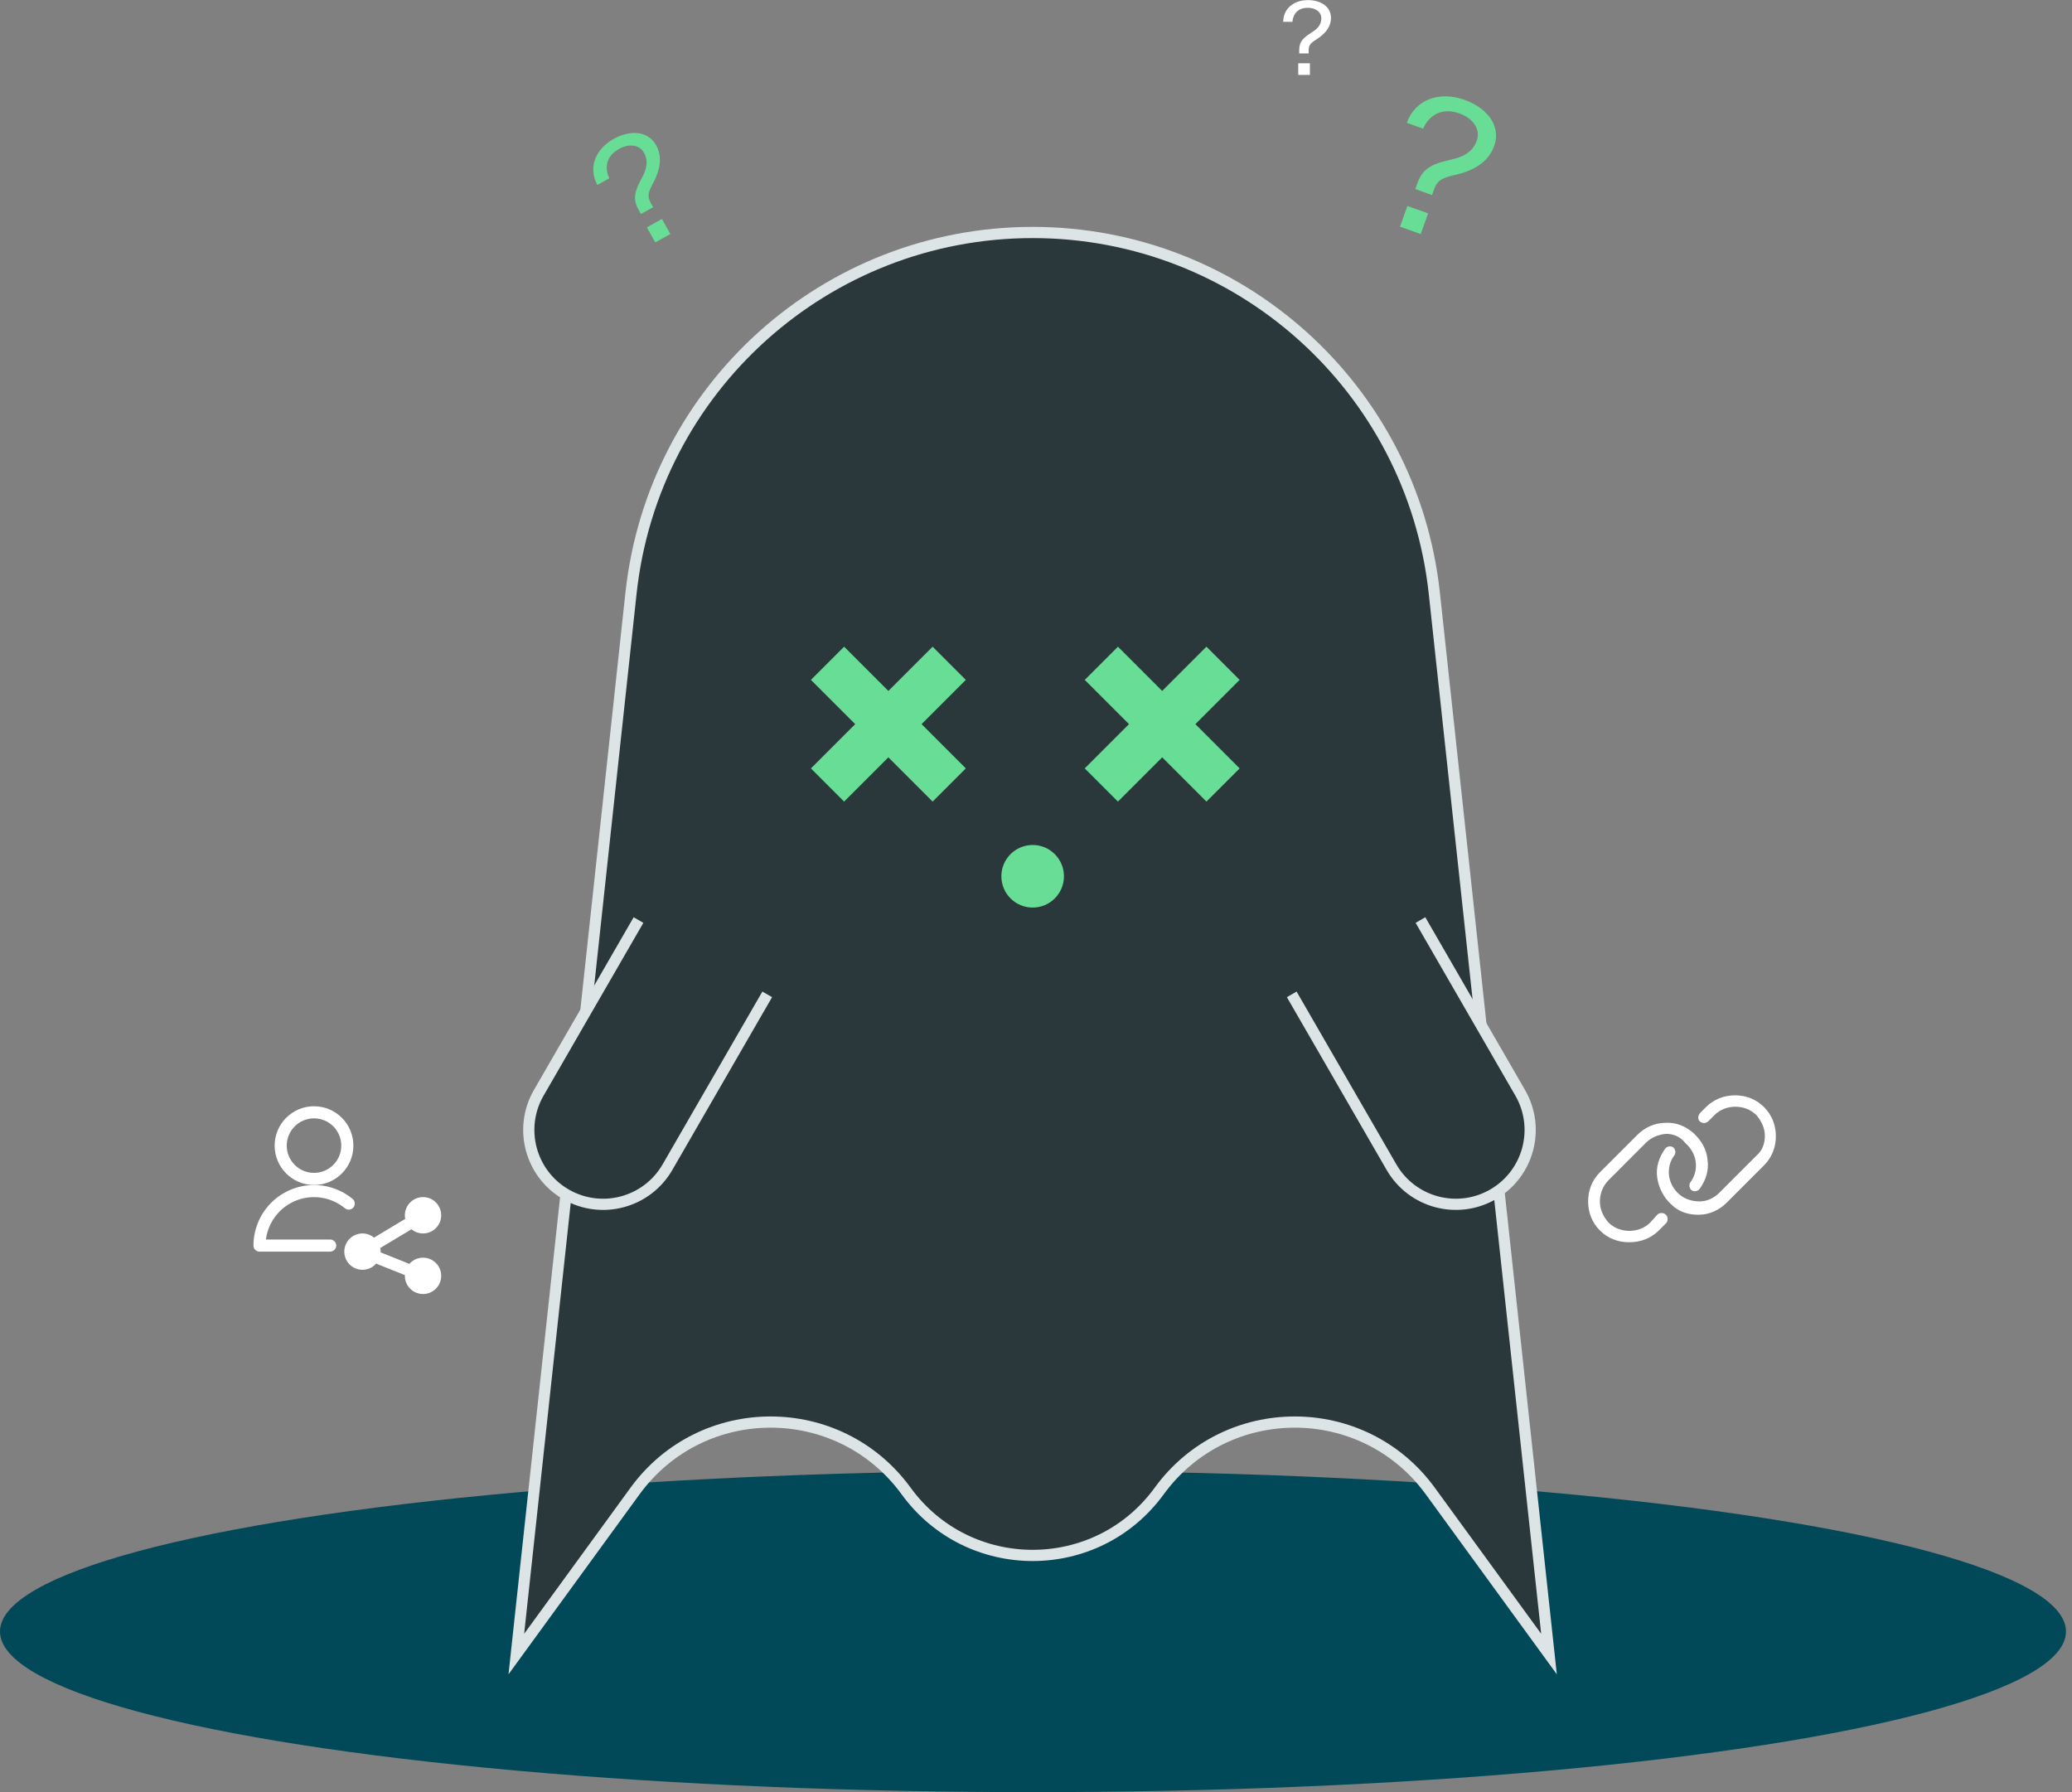 <svg width="185" height="160" viewBox="0 0 185 160" fill="none" xmlns="http://www.w3.org/2000/svg">
<rect x="0" y="0" width="185" height="160" fill="#808080" stroke="none"/>
<ellipse cx="92.231" cy="145.659" rx="92.231" ry="14.341" fill="#014958"/>
<path d="M56.341 52.95C58.321 34.636 73.782 20.756 92.202 20.756C110.622 20.756 126.083 34.636 128.063 52.95L138.303 147.671L127.706 133.119C121.726 124.908 109.478 124.908 103.498 133.119C97.917 140.783 86.487 140.783 80.906 133.119C74.926 124.908 62.678 124.908 56.698 133.119L46.101 147.671L56.341 52.95Z" fill="#2B383B" stroke="#DCE4E5"/>
<circle cx="92.202" cy="78.233" r="2.794" fill="#67DD95"/>
<path d="M58.587 12.978C59.208 14.088 58.863 15.309 58.355 16.268C57.892 17.14 57.753 17.494 58.112 18.137L58.315 18.5L57.228 19.107L57.005 18.71C56.457 17.728 56.694 17.028 57.318 15.866C57.71 15.141 57.928 14.405 57.503 13.646C57.091 12.909 56.169 12.796 55.269 13.299C53.96 14.031 54.049 15.178 54.401 15.917L53.337 16.511C52.5 14.985 53.136 13.326 54.796 12.398C56.117 11.659 57.797 11.564 58.587 12.978ZM58.508 21.644L57.756 20.3L59.1 19.548L59.852 20.892L58.508 21.644Z" fill="#67DD95"/>
<path d="M118.837 1.609C118.834 2.469 118.225 3.073 117.608 3.47C117.045 3.83 116.845 3.992 116.844 4.49L116.843 4.771L116.001 4.768L116.002 4.46C116.004 3.699 116.377 3.366 117.13 2.888C117.602 2.591 117.975 2.231 117.977 1.642C117.979 1.072 117.473 0.699 116.776 0.696C115.762 0.692 115.433 1.397 115.395 1.95L114.571 1.947C114.584 0.77 115.511 0.003 116.796 0.008C117.82 0.012 118.841 0.513 118.837 1.609ZM115.912 6.687L115.916 5.646L116.957 5.649L116.954 6.691L115.912 6.687Z" fill="white"/>
<path d="M133.401 13.053C132.853 14.58 131.389 15.271 130.042 15.586C128.815 15.871 128.357 16.034 128.04 16.918L127.861 17.416L126.366 16.88L126.562 16.333C127.047 14.983 127.919 14.625 129.559 14.251C130.586 14.021 131.475 13.614 131.85 12.569C132.214 11.556 131.55 10.574 130.312 10.13C128.511 9.484 127.483 10.53 127.067 11.488L125.604 10.963C126.37 8.879 128.5 8.101 130.782 8.92C132.599 9.572 134.098 11.107 133.401 13.053ZM124.999 20.236L125.662 18.387L127.511 19.051L126.848 20.899L124.999 20.236Z" fill="#67DD95"/>
<path fill-rule="evenodd" clip-rule="evenodd" d="M75.368 57.736L72.405 60.7L76.356 64.65L72.404 68.602L75.368 71.566L79.319 67.614L83.271 71.566L86.235 68.602L82.283 64.65L86.234 60.7L83.27 57.736L79.319 61.687L75.368 57.736Z" fill="#67DD95"/>
<path fill-rule="evenodd" clip-rule="evenodd" d="M99.816 57.736L96.852 60.699L100.803 64.65L96.851 68.602L99.815 71.565L103.767 67.614L107.718 71.565L110.682 68.602L106.73 64.65L110.681 60.699L107.717 57.736L103.767 61.687L99.816 57.736Z" fill="#67DD95"/>
<path d="M135.732 97.566L126.827 82.14L115.333 88.776L124.239 104.201C126.071 107.375 130.13 108.463 133.304 106.63C136.477 104.798 137.565 100.739 135.732 97.566Z" fill="#2B383B"/>
<path d="M115.333 88.776L124.239 104.201C126.071 107.375 130.13 108.463 133.304 106.63V106.63C136.477 104.798 137.565 100.739 135.732 97.566L126.827 82.14" stroke="#DCE4E5"/>
<g clip-path="url(#clip0_3933_18967)">
<path d="M145.443 110.907C144.461 110.907 143.549 110.556 142.848 109.855C142.147 109.154 141.796 108.242 141.796 107.26C141.796 106.278 142.147 105.366 142.848 104.664L146.215 101.298C146.846 100.666 147.758 100.246 148.67 100.246C149.582 100.175 150.494 100.526 151.195 101.157C151.896 101.789 152.387 102.63 152.458 103.542C152.598 104.454 152.317 105.366 151.756 106.137C151.616 106.348 151.265 106.418 151.055 106.278C150.844 106.137 150.774 105.787 150.914 105.576C151.335 105.015 151.476 104.384 151.405 103.753C151.335 103.121 150.985 102.49 150.494 102.069C150.003 101.438 149.371 101.228 148.74 101.228C148.039 101.298 147.407 101.578 146.986 101.999L143.62 105.366C143.129 105.857 142.848 106.558 142.848 107.26C142.848 107.961 143.129 108.592 143.62 109.154C144.602 110.136 146.355 110.136 147.337 109.154L147.968 108.452C148.179 108.242 148.53 108.242 148.74 108.452C148.95 108.663 148.95 109.013 148.74 109.224L148.109 109.855C147.407 110.556 146.495 110.907 145.443 110.907Z" fill="white"/>
<path d="M151.616 108.452C150.704 108.452 149.862 108.172 149.231 107.54C148.53 106.909 148.109 106.067 147.968 105.155C147.828 104.244 148.109 103.332 148.67 102.56C148.81 102.35 149.161 102.28 149.371 102.42C149.582 102.56 149.652 102.911 149.512 103.121C149.091 103.682 148.95 104.314 149.021 104.945C149.091 105.576 149.441 106.208 149.932 106.628C150.423 107.049 151.055 107.26 151.756 107.26C152.387 107.26 153.019 106.979 153.51 106.488L156.877 103.121C157.297 102.771 157.578 102.139 157.578 101.438C157.578 100.737 157.297 100.105 156.806 99.544C155.824 98.562 154.071 98.562 153.089 99.544L152.528 100.105C152.317 100.316 151.967 100.316 151.756 100.105C151.546 99.895 151.616 99.544 151.826 99.334L152.317 98.843C153.019 98.141 153.931 97.79 154.913 97.79C155.895 97.79 156.806 98.141 157.508 98.843C158.209 99.544 158.56 100.456 158.56 101.438C158.56 102.42 158.209 103.332 157.508 104.033L154.141 107.4C153.51 108.031 152.598 108.452 151.686 108.452H151.616Z" fill="white"/>
</g>
<path d="M59.596 104.202L68.502 88.776L57.009 82.141L48.103 97.566C46.27 100.74 47.358 104.798 50.532 106.631C53.706 108.463 57.764 107.376 59.596 104.202Z" fill="#2B383B"/>
<path d="M57.009 82.141L48.103 97.566C46.27 100.74 47.358 104.798 50.532 106.631V106.631C53.706 108.463 57.764 107.376 59.596 104.202L68.502 88.776" stroke="#DCE4E5"/>
<path fill-rule="evenodd" clip-rule="evenodd" d="M24.522 102.28C24.522 100.338 26.095 98.765 28.037 98.765C29.978 98.765 31.552 100.338 31.552 102.28C31.552 104.221 29.978 105.795 28.037 105.795C26.095 105.795 24.522 104.221 24.522 102.28ZM28.037 99.846C26.693 99.846 25.603 100.936 25.603 102.28C25.603 103.624 26.693 104.713 28.037 104.713C29.381 104.713 30.47 103.624 30.47 102.28C30.47 100.936 29.381 99.846 28.037 99.846Z" fill="white"/>
<path d="M28.578 106.913C27.764 106.81 26.937 106.941 26.195 107.29C25.452 107.64 24.824 108.193 24.384 108.886C24.042 109.425 23.824 110.032 23.745 110.662H29.479C29.777 110.662 30.02 110.904 30.02 111.202C30.02 111.501 29.777 111.743 29.479 111.743H23.17C23.026 111.743 22.889 111.686 22.787 111.585C22.686 111.483 22.629 111.346 22.629 111.202C22.629 110.176 22.922 109.172 23.471 108.306C24.021 107.44 24.806 106.748 25.734 106.312C26.662 105.875 27.695 105.711 28.713 105.839C29.731 105.968 30.691 106.383 31.482 107.036C31.712 107.227 31.744 107.567 31.554 107.798C31.364 108.028 31.023 108.06 30.793 107.87C30.16 107.347 29.392 107.015 28.578 106.913Z" fill="white"/>
<path d="M33.587 112.808C33.29 113.149 32.852 113.366 32.363 113.366C31.467 113.366 30.741 112.639 30.741 111.743C30.741 110.847 31.467 110.121 32.363 110.121C32.758 110.121 33.12 110.262 33.402 110.497C33.423 110.479 33.447 110.462 33.472 110.447L36.104 108.868C36.129 108.852 36.155 108.84 36.182 108.829C36.16 108.722 36.148 108.612 36.148 108.499C36.148 107.603 36.875 106.876 37.771 106.876C38.667 106.876 39.393 107.603 39.393 108.499C39.393 109.395 38.667 110.121 37.771 110.121C37.375 110.121 37.013 109.979 36.731 109.744C36.709 109.763 36.686 109.78 36.66 109.795L34.029 111.374C34.004 111.389 33.978 111.402 33.952 111.413C33.974 111.519 33.985 111.63 33.985 111.743C33.985 111.768 33.985 111.792 33.984 111.817C34.012 111.823 34.041 111.832 34.069 111.843L36.466 112.802C36.494 112.814 36.521 112.827 36.546 112.842C36.843 112.5 37.282 112.284 37.771 112.284C38.667 112.284 39.393 113.01 39.393 113.906C39.393 114.802 38.667 115.529 37.771 115.529C36.875 115.529 36.148 114.802 36.148 113.906C36.148 113.882 36.149 113.857 36.15 113.833C36.121 113.826 36.092 113.818 36.064 113.806L33.667 112.847C33.639 112.836 33.612 112.823 33.587 112.808Z" fill="white"/>
<defs>
<clipPath id="clip0_3933_18967">
<rect width="16.764" height="16.764" fill="white" transform="translate(141.796 95.695)"/>
</clipPath>
</defs>
</svg>
